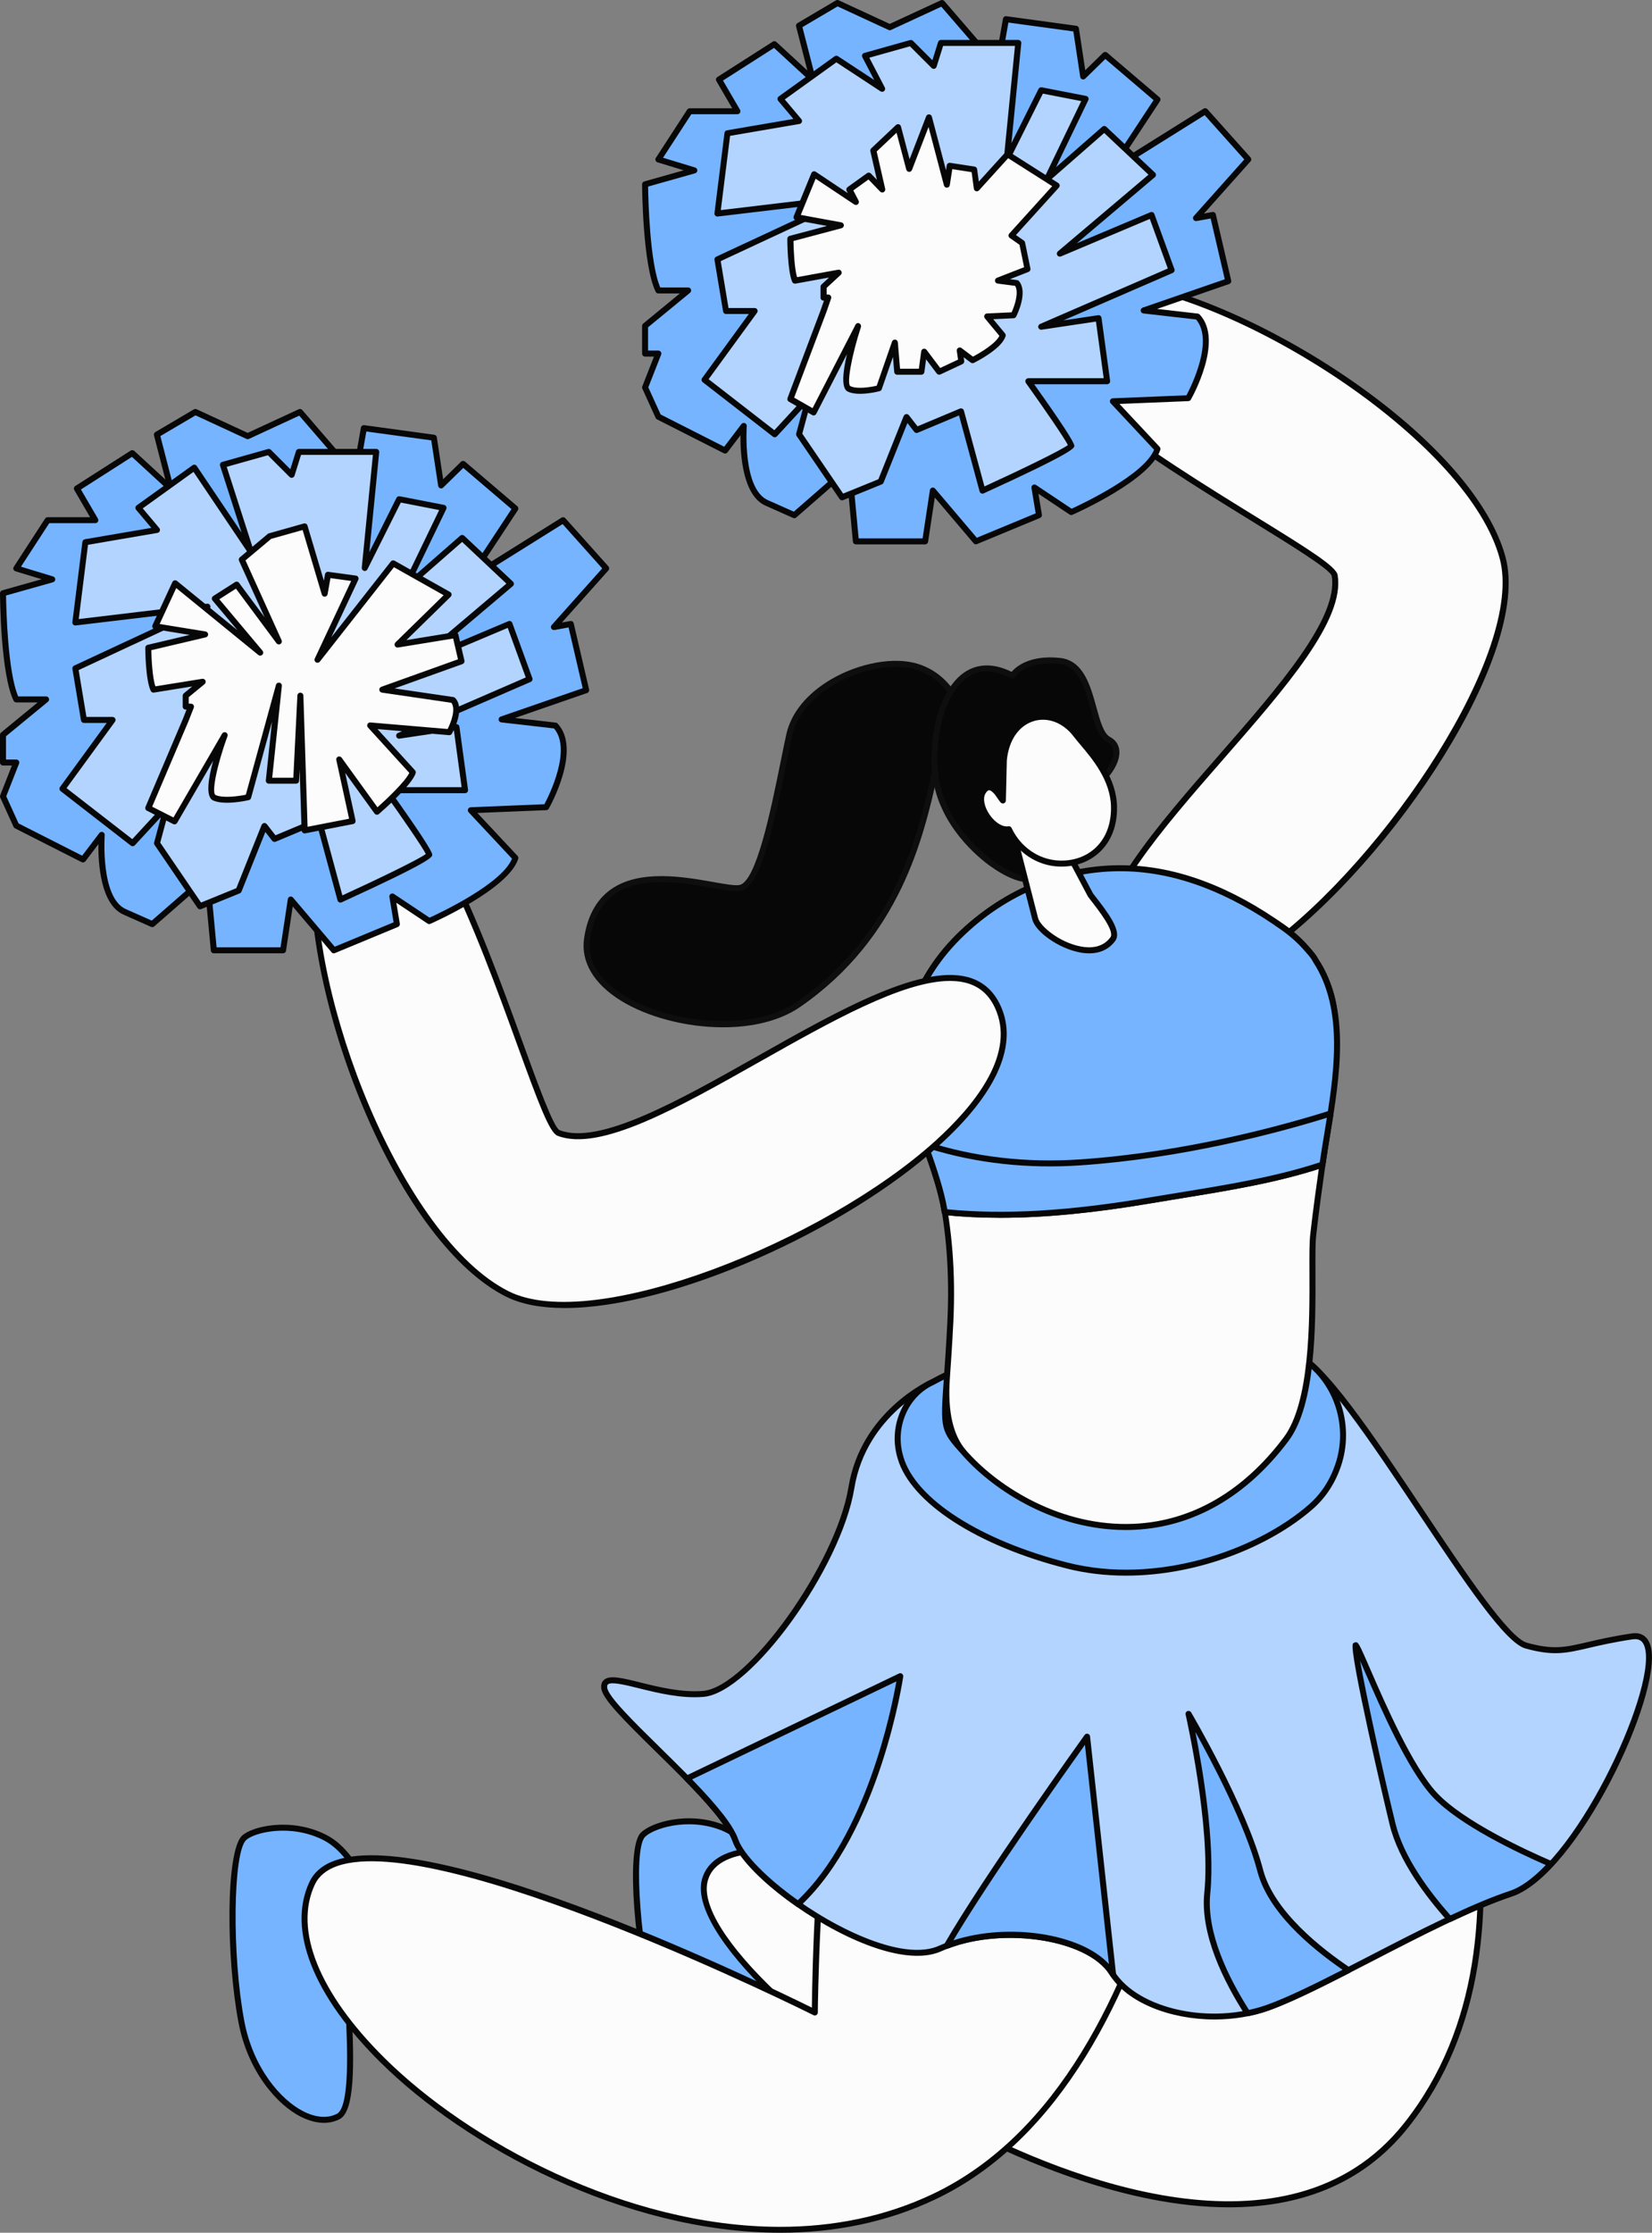 <svg xmlns="http://www.w3.org/2000/svg" width="799.38" height="1080" viewBox="0 0 799.38 1080"><rect x="0" y="0" width="799.38" height="1080" fill="#808080" stroke="none"/><g id="a"/><g id="b"><g id="c"><g id="d"><g><g><g><path d="M375.02 914.12s-8.76-23.4-25.21-30.03c-16.45-6.63-34.48-1.23-38.84 3.56-6.53 7.16-2.43 57.41 6.44 88.88 8.87 31.46 35.98 50.51 50.62 41.49 8.67-5.34.58-48.18-.75-62.24-1.33-14.06 7.74-41.66 7.74-41.66z" fill="#76b4ff"/><path d="M350.28 1019.79c-12.41-4.84-27.81-19.97-34.27-42.86-8.73-30.97-13.43-82.21-6.11-90.25 4.58-5.02 23-10.97 40.45-3.93 16.85 6.79 25.66 29.88 26.03 30.86.12.31.12.65.02.96-.09.27-8.96 27.46-7.67 41.07.26 2.75.78 6.62 1.39 11.11 3.39 25.15 5.84 48.08-1.32 52.5-2.68 1.65-5.74 2.48-9.08 2.48-2.95.0-6.12-.65-9.44-1.94zm-1.01-134.35c-16.57-6.68-33.6-.79-37.23 3.19-5.88 6.45-2.03 56.34 6.76 87.51 6.18 21.93 20.79 36.37 32.53 40.95 6.19 2.41 11.71 2.31 15.94-.3 6.16-3.79 2.13-33.62-.03-49.64-.61-4.52-1.14-8.43-1.4-11.23-1.26-13.32 6.38-37.81 7.64-41.74-1.32-3.27-9.8-22.92-24.21-28.73z" fill="#070707"/></g><g><path d="M611.74 674.07c21.83-6.34 55.06 46.44 63.65 67.49 27.04 66.26 74.89 198.27 5.11 286.4-92.96 117.4-354-69.3-339.36-118.81 15.05-50.93 237.73 50.1 237.73 50.1.0.0-97.75-177.31-53.77-211.45 25.77-20 55.87-64.78 86.65-73.73z" fill="#fcfcfc"/><path d="M466.76 1030.86c-74.01-38.4-134.55-96.61-127.01-122.13 1.55-5.22 5.17-9.17 10.78-11.74 43.35-19.82 197.65 47.01 225.01 59.17-14.3-26.61-92.71-177.41-51.34-209.51 9.08-7.05 18.68-17.18 28.83-27.9 18.73-19.77 38.1-40.21 58.3-46.08h0c23.23-6.72 56.62 46.83 65.4 68.33 19.59 47.99 79.18 194.04 4.9 287.84-22.91 28.93-54.44 38.86-86.98 38.86-49.13.0-100.54-22.67-127.89-36.86zm145.39-355.4h0c-19.45 5.65-38.54 25.8-57 45.28-10.24 10.8-19.9 21.01-29.16 28.19-42.5 32.99 53.18 207.84 54.15 209.6.3.55.22 1.23-.2 1.68-.42.46-1.1.59-1.66.33-1.81-.82-181.13-81.68-226.53-60.93-4.88 2.23-7.9 5.48-9.21 9.92-7.06 23.88 53.96 81.58 125.57 118.73 44.81 23.25 155.11 69.67 211.27-1.24 73.23-92.48 14.11-237.34-5.32-284.95-8.48-20.77-38.27-67.11-58.53-67.11-1.16.0-2.29.15-3.38.47z" fill="#070707"/></g></g><g><path d="M179.65 920.9s-6.69-24.07-22.5-32.11c-15.81-8.04-34.24-4.23-39 .16-7.12 6.57-7.42 56.98-1.33 89.1 6.09 32.12 31.44 53.45 46.81 45.74 9.1-4.57 4.78-47.95 4.68-62.07-.1-14.12 11.34-40.82 11.34-40.82z" fill="#76b4ff"/><path d="M145.8 1024.01c-11.94-5.9-25.96-22.32-30.4-45.69-5.99-31.61-6.22-83.07 1.77-90.43 4.99-4.61 23.86-8.92 40.64-.39 16.19 8.23 22.96 32.01 23.24 33.01.09.32.07.66-.06.96-.11.26-11.32 26.58-11.22 40.24.02 2.76.2 6.67.42 11.2 1.19 25.34 1.63 48.4-5.89 52.18-2.33 1.17-4.87 1.75-7.56 1.75-3.43.0-7.12-.95-10.92-2.83zm10.7-133.93c-15.92-8.09-33.41-3.71-37.37-.06-6.42 5.92-6.93 55.95-.89 87.77 4.25 22.39 17.54 38.04 28.84 43.63 5.96 2.94 11.45 3.32 15.9 1.08 6.46-3.24 5.05-33.3 4.3-49.45-.22-4.56-.4-8.5-.42-11.32-.09-13.38 9.65-37.11 11.25-40.92-1.03-3.37-7.75-23.68-21.62-30.73z" fill="#070707"/></g><g><path d="M581.56 725.16c3.87 4.17 5.94 9.64 5.76 15.33-1.41 46.28-14.46 264.36-135.06 321.92-135.14 64.5-334.17-80.94-301.25-151.41 22.47-48.11 243.26 62.45 243.26 62.45.0.0 1.45-288.43 77.49-304.19 44.36-9.19 93.16 38.01 109.8 55.91z" fill="#fcfcfc"/><path d="M184.04 997.54c-32.6-32.32-45.11-64.09-34.34-87.16 2.27-4.87 6.52-8.41 12.61-10.53 49.08-17.06 209.34 60.78 230.54 71.26.3-29.38 5.09-288.04 78.62-303.28 44.48-9.24 92.55 36.33 111.15 56.34 4.15 4.47 6.34 10.28 6.15 16.36-1.33 43.77-14.15 265.08-135.88 323.19-23.94 11.43-49.51 16.28-75.28 16.28-75.54.0-152.57-41.8-193.57-82.46zM580.5 726.15c-18.27-19.66-65.4-64.39-108.44-55.48-74.03 15.35-76.32 299.91-76.33 302.79.0.5-.26.97-.69 1.23-.42.27-.96.29-1.41.06-1.79-.9-180-89.68-230.37-72.15-5.32 1.85-9 4.89-10.93 9.02-10.23 21.89 2.08 52.46 33.76 83.87 40.59 40.25 116.78 81.65 191.43 81.65 25.37.0 50.58-4.79 74.13-16.03 120.21-57.38 132.91-277.18 134.23-320.66.16-5.31-1.74-10.39-5.37-14.29l1.06-.99-1.06.99z" fill="#070707"/></g><g><path d="M544.78 475.36c-55.55-35.67 109.1-148.49 101.05-196.97-1.96-11.81-169.81-91.65-147.25-130.31 27.68-47.43 208.06 45.26 228.53 121.81 17.22 64.39-124.85 242.39-182.34 205.47z" fill="#fcfcfc"/><path d="M544 476.58c-6.87-4.42-10.87-10.25-11.88-17.36-3.4-23.99 27.77-59.68 57.92-94.2 28.38-32.49 57.73-66.09 54.36-86.39-.55-3.04-19.76-14.88-38.35-26.34-49.78-30.68-125.01-77.05-108.72-104.94 6.6-11.31 21.78-15.71 43.87-12.74 31.18 4.19 73.91 22.8 111.53 48.58 41.01 28.1 68.63 59.57 75.79 86.34 12.35 46.2-53.89 146.55-114.25 190.62-19.72 14.39-37.16 21.69-51.52 21.69-7.02.0-13.3-1.74-18.75-5.24zm-44.16-327.77c-14.86 25.46 61.89 72.75 107.74 101.02 26.32 16.22 39 24.2 39.69 28.33 3.59 21.65-24.89 54.25-55.04 88.77-29.72 34.03-60.45 69.21-57.24 91.89.9 6.32 4.36 11.33 10.57 15.33h0c19.61 12.6 47.26-1.94 66.99-16.34 58.4-42.63 125.03-143.15 113.16-187.53-14.85-55.55-120.1-124.08-184.9-132.79-3.85-.52-8.01-.87-12.19-.87-11.58.0-23.26 2.72-28.79 12.2zm44.91 326.55h0z" fill="#070707"/></g><g><path d="M451.5 668.42s-33.46 14.2-39.5 51.19c-6.05 37-48.83 97.8-71.64 99.74-22.81 1.94-48.96-13.31-47.97-2.9.99 10.41 56.44 53.72 63.47 73.73 7.02 20.01 71.67 64.69 99.17 52.29 27.5-12.4 71.45-6.66 83.04 11.85 11.59 18.51 47.39 27.01 75.84 16.65 28.45-10.36 81.78-43.2 117.3-55.03 35.53-11.83 86.77-128.56 58.61-124.4-28.15 4.16-31.71 9.89-51.3 4.47-19.58-5.42-87.84-133.68-111.42-140.52-23.57-6.84-111.16-22.2-175.61 12.94z" fill="#b2d4ff"/><path d="M536.84 955.08c-10.94-17.47-54.21-23.48-81.22-11.3-11.79 5.32-28.57.3-40.59-4.85-26.86-11.51-55.72-34.52-60.55-48.28-3.69-10.51-21.54-28.03-37.29-43.49-15.97-15.67-25.78-25.53-26.26-30.58-.17-1.76.29-3.11 1.35-4.03 2.77-2.39 8.67-.93 17.58 1.28 8.92 2.21 20.03 4.94 30.36 4.08 21.59-1.83 64.31-61.69 70.33-98.53 5.97-36.51 38.51-51.47 40.29-52.26 63.18-34.41 148.94-21.08 176.66-13.04 12.81 3.72 37.27 40.35 60.93 75.77 20.46 30.63 41.62 62.31 50.47 64.76 12.79 3.53 18.32 2.24 29.33-.33 5.37-1.25 12.04-2.81 21.37-4.18 4.78-.73 8.07 1.65 9.25 6.64 5.54 23.24-35.44 110-67.2 120.57-19.47 6.48-43.94 19.12-67.59 31.33-18.93 9.77-36.81 19.01-49.67 23.69-8.43 3.07-17.61 4.51-26.68 4.51-21.51.0-42.34-8.11-50.89-21.75zm253.2-162.12c-9.21 1.36-15.82 2.9-21.14 4.14-11.13 2.6-17.26 4.02-30.76.29-9.89-2.73-29.45-32.02-52.11-65.94-22.28-33.36-47.54-71.17-59.33-74.59-27.41-7.96-112.19-21.16-174.52 12.83-.04.02-.08.04-.13.06-.33.14-32.79 14.3-38.64 50.09-6.31 38.62-49.94 99-72.95 100.95-10.79.91-22.17-1.89-31.3-4.15-6.57-1.63-13.36-3.3-14.99-1.89-.12.1-.47.4-.36 1.56.4 4.25 13.11 16.72 25.4 28.79 15.97 15.68 34.08 33.45 37.99 44.6 4.08 11.61 30.72 34.48 58.96 46.58 11.47 4.92 27.43 9.75 38.25 4.87 28.66-12.92 73.07-6.43 84.87 12.4 11.49 18.35 46.82 26.01 74.12 16.06 12.69-4.62 30.49-13.81 49.33-23.54 23.76-12.27 48.33-24.95 68.01-31.51 30.28-10.08 70.41-95.7 65.3-117.15-.74-3.1-2.24-4.54-4.79-4.54-.38.0-.79.03-1.22.09z" fill="#070707"/></g><g><path d="M467.07 350.76s-3.62-22.11-23.35-28.27c-19.73-6.15-56.44 8.28-61.84 33.08-5.4 24.8-12.96 71.9-23.84 73.94-10.88 2.04-67.19-21.67-73.98 24.6-5.12 34.91 70.21 53.91 102.3 31.76 77.95-53.8 58.48-146.85 80.71-135.11z" fill="#070707"/><path d="M300.29 483.94c-13.04-8.11-19.31-18.78-17.66-30.04 1.56-10.64 5.86-18.56 12.78-23.55 13.94-10.05 35.51-6.23 49.78-3.7 5.59.99 10.4 1.84 12.59 1.44 8.18-1.53 15.25-36.4 19.92-59.47.98-4.84 1.9-9.38 2.77-13.35 2.26-10.38 10.01-19.88 21.82-26.75 13.69-7.96 30.52-10.94 41.86-7.4 20.35 6.35 24.2 28.48 24.35 29.42.09.54-.14 1.09-.58 1.41-.45.32-1.04.35-1.52.1-1.68-.89-3.02-1.08-4.11-.57-3.75 1.73-5.95 11.47-8.74 23.82-6.59 29.22-17.63 78.13-66.36 111.77-9.96 6.87-23.41 9.85-37.31 9.85-18 0-36.75-5-49.58-12.97zm164.75-135.47c-1.62-5.82-6.99-19.98-21.75-24.59-10.62-3.31-26.51-.44-39.54 7.14-11.1 6.46-18.37 15.29-20.45 24.86-.86 3.96-1.78 8.49-2.76 13.31-6.87 33.91-12.87 59.99-22.23 61.74-2.69.51-7.28-.31-13.62-1.43-13.79-2.45-34.64-6.14-47.58 3.2-6.26 4.51-10.16 11.79-11.6 21.62-1.89 12.89 7.83 21.88 16.32 27.16 21.95 13.64 62.41 17.9 83.71 3.2 47.81-33 58.69-81.21 65.19-110.03 3.19-14.14 5.3-23.49 10.35-25.81.78-.36 1.62-.54 2.49-.54.48.0.97.05 1.48.16z" fill="#0e0e0e"/></g><g><path d="M435.5 704.15c-3.94-14.35 2.71-29.47 15.46-35.48.36-.17.55-.25.55-.25 64.46-35.14 152.04-19.79 175.61-12.94 1.54.45 3.27 1.41 5.16 2.83 15.14 11.33 21.37 32.01 15.33 50.15-2.47 7.41-6.62 14.55-13.31 20.4-26.79 23.43-75.76 39.16-118.08 28.38-42.32-10.77-74.3-31.17-80.41-52.03-.1-.35-.2-.7-.3-1.06z" fill="#76b4ff"/><path d="M515.85 758.63c-43.27-11.01-75.24-31.82-81.45-53.01l-.31-1.09h0c-4.1-14.9 2.88-30.88 16.24-37.18l.47-.21c63.18-34.44 148.98-21.11 176.71-13.06 1.69.49 3.53 1.49 5.62 3.06 15.59 11.66 22.1 32.94 15.84 51.77-2.81 8.44-7.43 15.52-13.74 21.03-20.39 17.82-55.11 32.22-90.37 32.22-9.73.0-19.5-1.1-29.02-3.52zm-63.77-88.88-.51.23c-12.1 5.7-18.41 20.22-14.68 33.78h0l.29 1.04c5.93 20.23 37.09 40.26 79.38 51.03 43.05 10.96 91.33-5.83 116.77-28.07 5.91-5.17 10.25-11.81 12.89-19.76 5.88-17.65-.22-37.61-14.82-48.53-1.79-1.34-3.36-2.21-4.7-2.6-13.76-3.99-41.96-9.31-74.55-9.31s-68.98 5.23-100.09 22.19z" fill="#070707"/></g><g><path d="M436.96 507.37c7.56-68.64 91.86-103.43 141.64-79.17 21.71 10.58 55.83 17.34 65.6 53.42 6.52 24.06-3.72 70.67-8.76 115.75-1.74 15.51 4.06 75.84-13.05 98.69-50.51 67.44-123.22 42.82-154.96 7.6-13.95-15.48-10.28-10.42-7.59-63.72 3.99-79.04-25.3-110.64-22.88-132.56z" fill="#fcfcfc"/><path d="M466.35 704.62l-.71-.78c-10.71-11.87-10.67-12.35-8.91-37.28.48-6.88 1.09-15.44 1.66-26.7 2.53-50.25-8.23-80.59-16.09-102.74-4.47-12.58-7.69-21.67-6.78-29.91h0c3.35-30.38 22.27-57.18 51.92-73.52 30.13-16.62 66.16-19.28 91.79-6.79 3.97 1.94 8.36 3.74 13 5.65 20.15 8.29 45.22 18.6 53.37 48.7 4.85 17.89.57 48.14-3.96 80.16-1.67 11.82-3.4 24.04-4.75 36.12-.42 3.7-.39 10.02-.36 18.01.1 25.38.25 63.72-12.97 81.39-20.11 26.86-45.92 41.74-74.62 43.05-1.41.06-2.81.1-4.21.1-34.17.0-63.37-18.8-78.37-35.44zm22.49-268.4c-28.81 15.89-47.2 41.88-50.44 71.31h0c-.84 7.58 2.3 16.41 6.63 28.63 7.49 21.12 18.82 53.03 16.25 103.86-.57 11.28-1.17 19.86-1.66 26.76q-1.71 24.18 8.17 35.13l.7.78c15.19 16.86 45.28 35.97 80.3 34.39 27.81-1.26 52.86-15.74 72.43-41.89 12.65-16.89 12.49-56.17 12.4-79.64-.03-8.09-.06-14.48.38-18.35 1.36-12.12 3.09-24.36 4.76-36.2 4.49-31.72 8.73-61.69 4.04-79-7.78-28.72-31.1-38.31-51.67-46.78-4.69-1.92-9.11-3.75-13.17-5.72-10.36-5.05-22.48-7.52-35.24-7.52-17.79.0-36.8 4.83-53.89 14.25z" fill="#070707"/></g><g><path d="M621.18 448.85c4.14 2.96 8 6.38 11.31 10.25h0c1.46 1.72 3.27 3.55 4.2 5.6 18.24 27.82 7.52 68.21 3.22 98.61-26.02 8.75-56.29 12.71-83.29 17.3-32.3 5.49-66.74 9.01-99.47 5.66-4.67-28.93-25.42-60.06-18.27-89.68 3.78-15.64 11.83-29.83 22.92-41.45 22.66-23.76 53.12-35.79 82.68-35.15 27.16.58 53.33 12.14 76.71 28.86z" fill="#76b4ff"/><path d="M457 587.72c-.65-.06-1.18-.56-1.28-1.21-1.66-10.25-5.29-20.6-9.14-31.55-6.78-19.31-13.8-39.29-9.11-58.7 3.74-15.51 11.79-30.07 23.27-42.11 22.22-23.29 52.7-36.33 83.76-35.6 25.16.54 51.24 10.34 77.52 29.13h0c4.43 3.17 8.32 6.7 11.48 10.4.04.04.07.08.11.12l.78.89c1.29 1.47 2.76 3.14 3.5 4.82 15.8 24.1 10.43 56.62 5.7 85.3-.82 4.94-1.61 9.74-2.25 14.31-.08.54-.45 1-.97 1.17-21.59 7.26-45.76 11.19-69.13 14.99-4.86.79-9.67 1.57-14.37 2.37-27.67 4.7-51.43 7-72.84 7-9.42.0-18.38-.45-27.02-1.33zm183.74-38.98c4.65-28.16 9.92-60.09-5.37-83.44-.67-1.48-1.93-2.91-3.14-4.29l-.83-.95-.04-.05c-3.08-3.6-6.79-6.95-11.02-9.97-25.79-18.44-51.33-28.06-75.9-28.59-30.29-.72-59.94 11.99-81.6 34.7-11.13 11.67-18.93 25.78-22.55 40.79-4.49 18.58 2.38 38.14 9.03 57.06 3.59 10.23 7.3 20.79 9.08 30.95 27.76 2.71 58.94.87 97.99-5.76 4.71-.8 9.52-1.58 14.39-2.37 22.95-3.73 46.68-7.59 67.83-14.59.63-4.32 1.37-8.84 2.14-13.48zm-8.28-89.63h0z" fill="#070707"/></g><g><path d="M522.92 562.23c51.93-3.57 99.76-16.98 120.92-23.64-1.34 8.64-2.84 17-3.94 24.72-26.02 8.75-56.29 12.71-83.29 17.3-32.3 5.49-66.74 9.01-99.47 5.66-1.73-10.7-5.66-21.7-9.56-32.82 18.61 6.04 44.04 10.93 75.34 8.78z" fill="#76b4ff"/><path d="M457 587.72c-.65-.06-1.18-.56-1.28-1.21-1.65-10.24-5.28-20.58-9.13-31.52l-.37-1.05c-.18-.52-.05-1.1.33-1.49.38-.39.96-.54 1.48-.36 23.37 7.58 48.53 10.51 74.79 8.71 50.83-3.49 97.37-16.27 120.58-23.57.49-.15 1-.04 1.38.28.38.33.56.83.49 1.32-.54 3.5-1.11 6.95-1.67 10.34-.82 4.96-1.61 9.78-2.26 14.37-.08.54-.45 1-.97 1.17-21.59 7.26-45.76 11.19-69.13 14.99-4.86.79-9.67 1.57-14.37 2.37-27.67 4.7-51.43 7-72.84 7-9.42.0-18.38-.45-27.02-1.33zm183.75-39.04c.43-2.63.87-5.3 1.3-8.01-24 7.43-69.47 19.6-119.03 23.01-25.6 1.75-50.18-.92-73.11-7.96 3.4 9.69 6.8 19.64 8.48 29.23 27.76 2.71 58.94.87 97.99-5.76 4.71-.8 9.52-1.58 14.39-2.37 22.95-3.73 46.68-7.59 67.83-14.59.63-4.34 1.38-8.87 2.15-13.54z" fill="#070707"/></g><g><path d="M489.9 326.82s5.49-8.98 22.87-7.13c17.38 1.86 14.61 33.26 23.7 38.06 9.09 4.8-.06 19.26-9.04 23.11-8.98 3.85-20.47 42.4-29.55 44.25-9.07 1.85-41.3-19.29-45.2-49.84-3.23-25.34 8.47-63.8 37.21-48.45z" fill="#070707"/><path d="M479.29 419.04c-5.8-4.15-24.98-19.57-28.04-43.59-2.28-17.9 2.8-41.54 15.27-50.14 6.48-4.46 14.4-4.58 22.97-.34 2.16-2.5 8.85-8.29 23.44-6.72 11.34 1.21 14.67 13.3 17.62 23.96 1.79 6.48 3.48 12.61 6.6 14.26 3.05 1.61 4.66 4.41 4.52 7.89-.26 6.49-6.65 14.82-13.66 17.83-3.84 1.64-8.95 11.97-13.47 21.08-5.64 11.39-10.97 22.15-16.36 23.25-.46.09-.96.14-1.5.14-4.19.0-10.65-2.8-17.39-7.63zm11.84-91.46c-.4.65-1.25.88-1.91.52-8.09-4.32-15.17-4.45-21.06-.4-11.56 7.97-16.21 30.35-14.04 47.38 2.92 22.85 21.29 37.61 26.85 41.6 7.77 5.56 14.06 7.53 16.62 7 4-.82 9.5-11.91 14.34-21.7 5.19-10.49 10.1-20.39 14.92-22.46 5.91-2.53 11.69-9.96 11.91-15.29.1-2.39-.88-4.1-2.98-5.2-4.23-2.23-5.99-8.64-8.04-16.05-2.7-9.77-5.76-20.85-15.13-21.85-1.6-.17-3.08-.25-4.47-.25-12.61.0-16.81 6.37-17.02 6.69z" fill="#0e0e0e"/></g><g><g><path d="M488.3 395.19l12.61 49.22c2.11 8.09 27.59 23.49 37.58 9.83 2.92-4-4.97-13.78-10.74-21.21l-20.96-39.55-18.48 1.71z" fill="#fcfcfc"/><path d="M522.4 460.67c-9.96-1.9-21.3-9.77-22.89-15.9l-12.61-49.22c-.1-.41-.03-.85.22-1.19.25-.35.63-.57 1.05-.61l18.48-1.71c.58-.02 1.14.25 1.41.76l20.83 39.34.77.99c6.3 8.09 13.44 17.26 10 21.97-2.92 3.99-7.22 6.04-12.59 6.04-1.47.0-3.03-.15-4.66-.46zm-32.28-64.2 12.19 47.57c1.06 4.08 10.4 11.83 20.63 13.78 4.45.85 10.56.77 14.37-4.44 2.15-2.94-5.42-12.67-9.95-18.48l-.91-1.2-20.52-38.7-15.82 1.47z" fill="#070707"/></g><g><path d="M475.64 383.03c2.79-4.69 6.1-.99 7.9 1.77.54.83 1.13 1.63 1.74 2.4l.45-19.47c2.19-22.65 23.55-27.4 35-12.3 5.02 6.62 18.08 18.8 18.32 34.88.28 18.09-12.26 28.02-26.7 27.39-10.81-.48-19.79-7.27-24.18-16.59-7.38 1.28-16.36-11.68-12.54-18.09z" fill="#fcfcfc"/><path d="M512.3 419.16c-10.52-.46-20-6.76-24.98-16.5-3.68.18-7.83-2.54-10.84-6.93-2.61-3.8-4.53-9.33-2.08-13.44h0c1.15-1.92 2.55-2.92 4.17-2.95.03.0.05.0.08.0 1.76.0 3.54 1.18 5.29 3.5l.36-15.24c1.08-11.13 6.82-19.23 15.36-21.65 7.99-2.26 16.49 1.04 22.23 8.61.85 1.12 1.94 2.41 3.15 3.84 6.08 7.19 15.25 18.06 15.47 31.89.14 8.86-2.66 16.33-8.09 21.61-4.86 4.72-11.47 7.28-18.74 7.28-.46.0-.92.0-1.38-.03zm-11.85-70.42c-7.35 2.08-12.31 9.23-13.26 19.03l-.46 19.47c-.01.61-.41 1.14-.98 1.34-.58.19-1.21.0-1.6-.47-.65-.81-1.26-1.64-1.83-2.52-1.62-2.49-3.01-3.33-3.7-3.35-.69.01-1.32.84-1.74 1.53h0c-1.42 2.38-.63 6.53 1.98 10.31 2.64 3.84 6.31 6.09 9.07 5.61.66-.13 1.28.22 1.56.81 4.38 9.29 13.17 15.33 22.93 15.76 7.01.3 13.38-1.98 17.97-6.44 4.84-4.71 7.34-11.44 7.21-19.48-.2-12.8-8.97-23.19-14.78-30.07-1.25-1.48-2.37-2.81-3.25-3.97-3.98-5.25-9.43-8.16-14.92-8.16-1.41.0-2.82.19-4.21.59z" fill="#070707"/></g></g><g><path d="M483.63 488.95c-23.68-61.62-167.51 76.78-213.35 59.08-11.17-4.31-55.37-184.85-97.8-170.58-52.05 17.51 2.19 212.91 73.01 248.46 59.57 29.9 262.65-73.19 238.13-136.96z" fill="#fcfcfc"/><path d="M244.84 627.2c-24.76-12.43-49.98-45.85-69.2-91.7-17.63-42.05-27.2-87.67-24.99-119.05 1.57-22.24 8.95-36.21 21.36-40.38 30.62-10.3 60.79 72.76 80.76 127.72 7.45 20.52 15.16 41.73 18.02 42.88 19.18 7.43 58.04-14.52 95.61-35.74 39.91-22.54 81.17-45.85 103.98-37.65 6.76 2.43 11.67 7.52 14.6 15.14h0c7.08 18.43-3.4 41.08-30.33 65.48-45.59 41.32-129.33 78.81-181.36 78.81-11.17.0-20.89-1.73-28.44-5.52zm122.99-113.74c-39.91 22.54-77.62 43.83-98.07 35.92-3.9-1.51-9.15-15.54-19.71-44.6-18.39-50.62-49.16-135.34-77.11-125.96-14.16 4.76-18.36 23.21-19.4 37.84-4.6 65.22 41.21 182.16 92.6 207.95 41.04 20.62 152.98-24.29 206.56-72.84 18.11-16.41 37.94-40.54 29.57-62.29h0c-2.65-6.9-6.86-11.3-12.87-13.46-2.92-1.05-6.19-1.53-9.76-1.53-22.79.0-57.8 19.77-91.81 38.98zm115.77-24.51h0z" fill="#070707"/></g><g><g><path d="M731.22 915.93c-8.99 2.99-19.12 7.34-29.7 12.32-10.32-11.52-23.46-28.76-27.64-45.78-7.2-29.36-19.56-86.28-17.95-86.61 1.61-.33 21.29 54.23 38.47 72.45 13.12 13.91 42.75 27.62 56.05 33.33-6.55 7.09-13.12 12.27-19.23 14.3z" fill="#76b4ff"/><path d="M700.44 929.22c-10.42-11.62-23.72-29.11-27.97-46.41-2.09-8.51-19.9-84.4-17.83-87.68.21-.33.61-.61.99-.69 1.61-.34 1.75-.07 7.49 13.13 7.17 16.51 20.53 47.23 32.33 59.74 13.04 13.83 43.2 27.68 55.57 32.99.43.18.75.57.85 1.03.1.46-.03.94-.35 1.28-7.17 7.75-13.84 12.7-19.83 14.69-8.08 2.69-17.74 6.7-29.54 12.25-.2.09-.41.14-.62.14-.4.0-.8-.17-1.08-.48zm-7.1-59.93c-12.15-12.88-25.12-42.74-32.88-60.58-.8-1.85-1.59-3.67-2.32-5.3 2.76 15.85 11.06 53.95 17.13 78.71 4.01 16.33 16.52 32.99 26.6 44.36 11.46-5.37 20.92-9.27 28.88-11.92h0c5.14-1.71 10.93-5.88 17.22-12.42-13.49-5.9-41.85-19.29-54.63-32.85z" fill="#070707"/></g><g><path d="M584.18 915.72c3.34-32.53-9.07-86.7-9.07-86.7.0.0 26.66 45.08 34.7 75.81 5.32 20.31 27.93 38.27 42.68 48.15-14.76 7.56-28.3 14.25-38.58 18-3.33 1.21-6.76 2.14-10.24 2.85-9.49-14.75-21.56-37.96-19.5-58.1z" fill="#76b4ff"/><path d="M602.46 974.6c-10.14-15.76-21.8-38.79-19.72-59.03h0c3.27-31.91-8.92-85.69-9.04-86.23-.16-.7.21-1.4.87-1.67.66-.26 1.42.0 1.79.61.27.45 26.85 45.61 34.85 76.18 5.29 20.19 28.64 38.31 42.08 47.32.43.29.67.78.64 1.29-.03.51-.33.97-.79 1.21-16.05 8.22-28.78 14.44-38.74 18.07-3.24 1.18-6.75 2.16-10.44 2.91-.1.02-.19.03-.29.03-.49.0-.95-.25-1.22-.67zm5.96-69.41c-5.89-22.48-22.03-53.08-29.99-67.41 3.35 16.91 9.7 53.7 7.2 78.09h0c-1.96 19.05 8.97 40.99 18.74 56.33 3.2-.69 6.24-1.56 9.06-2.59 9.37-3.41 21.3-9.19 36.23-16.81-16.47-11.31-36.2-28.35-41.24-47.61z" fill="#070707"/></g><g><path d="M526.02 840.05l12.57 114.97c-.16-.24-.36-.46-.51-.7-11.18-17.85-52.4-23.77-79.99-13.06 18.8-32.74 67.93-101.2 67.93-101.2z" fill="#76b4ff"/><path d="M537.38 955.82l-.18-.24c-.12-.16-.25-.32-.36-.5-10.49-16.75-50.71-23.17-78.23-12.48-.57.23-1.22.06-1.62-.4-.4-.47-.46-1.14-.16-1.67 18.62-32.43 67.52-100.64 68.01-101.33.35-.49.97-.72 1.55-.55.58.15 1.01.65 1.07 1.24l12.57 114.97c.07.67-.32 1.29-.95 1.52-.16.06-.33.09-.5.09-.47.0-.93-.23-1.2-.64zm-76.05-17.26c26.79-8.71 61.72-3.24 75.24 11.45l-11.59-106.03c-9.4 13.19-46.35 65.37-63.65 94.58z" fill="#070707"/></g><g><path d="M435.63 810.8s-10.69 74.24-49.44 110.21c-15.33-10.72-27.5-22.78-30.33-30.83-2.67-7.62-12.37-18.62-23.41-29.89l103.18-49.49z" fill="#76b4ff"/><path d="M385.36 922.2c-16.19-11.32-28.02-23.41-30.87-31.54-2.84-8.08-14.53-20.62-23.08-29.36-.33-.33-.47-.8-.39-1.26.08-.46.38-.85.8-1.06l103.18-49.49c.48-.23 1.06-.18 1.48.14.43.32.65.85.58 1.38-.11.75-11.21 75.16-49.89 111.07-.27.26-.63.39-.99.39-.29.0-.58-.08-.83-.26zm-50.47-61.48c13.16 13.57 20.07 22.55 22.33 28.98 2.57 7.32 13.84 18.81 28.83 29.45 33.12-31.58 45.32-92.3 47.69-105.84l-98.85 47.41z" fill="#070707"/></g></g></g><g><g><path d="M537.61 82.3l22.49-34.13-25.31-21.59-10.65 10.42-3.5-23.08-33.87-4.63-4.1 23.24L455.85 1.45l-25.32 11.71-25.32-11.71-18.62 10.97 6.7 26.06-18.62-17.13-26.81 17.13 8.94 15.32h-23.08l-15.16 23.32 17.4 5.3-23.83 6.73s.21 38.7 6.43 51.36h14.42l-20.85 17.13v13.4h6.43l-6.43 16.38 6.43 14.15 32.29 16.38 9.04-11.91s-2.34 31.27 11.07 37.23l13.4 5.96 26.43-23.08 3.35 35.74h33.51l3.72-24.57 20.85 24.57 30.53-12.66-2.23-13.4 17.87 11.91s37.23-16.38 41.7-30.53l-21.59-23.08 36.49-1.49s15.64-27.55 4.47-39.47l-26.06-2.98 40.95-14.15-7.45-32.02-8.19 1.49 25.32-28.38-20.85-23.32-45.57 28.5z" fill="#76b4ff"/><path d="M471.13 262.8l-18.79-22.14-3.25 21.43c-.11.71-.72 1.23-1.43 1.23h-33.51c-.75.0-1.37-.57-1.44-1.31l-3.09-32.92-24.3 21.22c-.42.37-1.02.46-1.54.23l-13.4-5.96c-11.04-4.91-12.17-24.85-12.09-34.03l-6.27 8.27c-.42.56-1.19.73-1.81.42l-32.29-16.38c-.29-.15-.53-.39-.66-.69l-6.43-14.15c-.16-.36-.17-.76-.03-1.13l5.65-14.4h-4.3c-.8.0-1.45-.65-1.45-1.45v-13.4c0-.43.2-.84.53-1.12l17.72-14.56h-10.37c-.55.0-1.06-.31-1.3-.81-6.3-12.81-6.57-50.39-6.58-51.99.0-.65.43-1.23 1.06-1.4l19.07-5.38-12.67-3.86c-.44-.13-.78-.46-.94-.89-.16-.43-.1-.9.15-1.28l15.16-23.32c.27-.41.72-.66 1.21-.66h20.56l-7.66-13.14c-.39-.67-.18-1.53.47-1.95l26.81-17.13c.56-.36 1.28-.29 1.76.15l15.01 13.81-5.48-21.32c-.16-.63.11-1.28.67-1.61L404.48.2c.41-.24.92-.27 1.34-.07l24.71 11.43L455.24.13c.59-.27 1.28-.12 1.71.37l24.81 28.76 3.57-20.24c.13-.76.88-1.28 1.62-1.18l33.88 4.63c.64.08 1.14.58 1.24 1.22l3.07 20.28 8.63-8.45c.54-.52 1.38-.55 1.95-.07l25.32 21.59c.56.48.67 1.29.27 1.9l-18.84 28.59 39.94-24.98c.59-.37 1.38-.26 1.85.26l20.85 23.32c.49.55.49 1.38.0 1.93l-22.51 25.23 4.04-.74c.78-.12 1.5.35 1.67 1.1l7.45 32.02c.17.72-.24 1.45-.94 1.7l-34.92 12.06 19.72 2.25c.34.04.66.2.89.45 11.77 12.55-3.61 40.01-4.27 41.17-.25.44-.7.71-1.2.73l-33.33 1.36 19.43 20.77c.36.38.48.93.32 1.43-4.62 14.6-40.95 30.74-42.5 31.42-.45.2-.98.15-1.39-.12l-15.09-10.06 1.68 10.11c.11.67-.25 1.32-.87 1.58l-30.53 12.66c-.18.07-.37.11-.55.11-.42.0-.82-.18-1.1-.51zm-21.18-25.73c.08-.56.49-1.02 1.04-1.18.54-.16 1.13.02 1.5.46l20.17 23.77 28.49-11.81-2.04-12.27c-.1-.57.16-1.14.64-1.45s1.11-.31 1.59.01l17.2 11.47c5.05-2.3 34.99-16.39 39.9-28.53l-20.99-22.44c-.39-.41-.5-1.02-.28-1.54.21-.52.72-.87 1.28-.9l35.66-1.45c2.24-4.23 13.37-26.49 4.64-36.67l-25.51-2.92c-.67-.08-1.2-.61-1.28-1.28-.07-.67.33-1.31.97-1.53l39.72-13.72-6.84-29.4-6.83 1.24c-.62.1-1.22-.18-1.53-.72-.3-.54-.23-1.21.18-1.67l24.46-27.41-19.17-21.44-44.54 27.85c-.57.35-1.32.27-1.8-.22-.48-.49-.55-1.24-.18-1.81l21.79-33.07-23.34-19.91-9.71 9.5c-.39.38-.96.51-1.47.34-.52-.17-.89-.62-.97-1.16l-3.33-22.01-31.42-4.29-3.86 21.87c-.1.55-.5 1-1.04 1.15-.54.14-1.11-.03-1.48-.45l-26.09-30.24-24.33 11.25c-.38.18-.83.18-1.22.0l-24.63-11.39-17.02 10.03 6.43 25c.16.62-.11 1.28-.66 1.6-.55.33-1.25.26-1.73-.18l-17.79-16.37-24.69 15.78 8.23 14.11c.26.45.26 1 0 1.45-.26.45-.74.73-1.26.73h-22.29l-13.69 21.05 15.56 4.74c.62.19 1.03.76 1.03 1.4s-.44 1.21-1.06 1.38l-22.76 6.42c.09 6.22.8 37.09 5.89 48.81h13.49c.61.0 1.16.38 1.36.96.21.58.03 1.22-.44 1.61l-20.32 16.69v11.27h4.98c.48.0.93.24 1.2.63.27.39.33.9.15 1.34l-6.21 15.81 5.97 13.13 30.76 15.6 8.31-10.95c.39-.51 1.07-.7 1.67-.48.6.23.98.82.93 1.46-.02.3-2.11 30.33 10.21 35.8l12.56 5.58 25.74-22.47c.41-.36.98-.45 1.49-.25.5.2.85.67.91 1.21l3.23 34.43h30.94l3.54-23.34z" fill="#070707"/></g><g><path d="M487.2 76.95l5.55-56.16h-37.44l-3.47 11.09-11.09-11.09-22.19 6.24 8.32 15.95-22.19-14.56-27.04 19.43 9.01 10.69-34.67 5.93-4.85 38.83 63.96-7.63-63.96 29.81 4.16 24.96h13.87l-24.27 33.28 33.97 26.35 16.64-18.03-4.85 18.03 20.8 30.51 18.72-7.63 12.48-31.2 4.85 6.24 21.49-9.01 10.4 38.36s42.99-19.64 42.99-21.72-20.8-31.2-20.8-31.2h38.13l-4.16-30.51-27.73 4.16 63.09-27.39-9.71-26.69-44.37 18.72 45.07-38.13-23.57-22.19-27.73 24.27 18.72-38.81-21.49-4.18-16.64 33.28z" fill="#b2d4ff"/><path d="M406.27 241.39l-20.8-30.51c-.24-.35-.31-.78-.2-1.19l3.32-12.34-12.64 13.7c-.51.56-1.36.62-1.95.16l-33.97-26.35c-.62-.48-.74-1.37-.28-2l22.59-30.97h-11.02c-.71.0-1.31-.51-1.43-1.21l-4.16-24.96c-.11-.64.23-1.28.82-1.55l55.75-25.99-54.97 6.55c-.45.06-.89-.1-1.2-.42-.31-.32-.47-.76-.41-1.2l4.85-38.83c.08-.63.56-1.14 1.19-1.25l32.17-5.5-7.38-8.76c-.26-.31-.38-.71-.33-1.11.05-.4.26-.76.59-1l27.04-19.44c.48-.35 1.14-.36 1.64-.03l17.53 11.51-5.75-11.01c-.2-.39-.22-.85-.05-1.25.17-.4.52-.7.94-.82l22.19-6.24c.51-.14 1.05.0 1.42.37l9.4 9.4 2.75-8.81c.19-.6.75-1.02 1.38-1.02h37.44c.41.0.8.17 1.07.48s.41.71.37 1.12l-4.78 48.35 13.13-26.26c.29-.58.92-.89 1.57-.78l21.49 4.18c.44.09.82.37 1.02.78.2.4.2.87.0 1.28l-15.63 32.41 22.39-19.59c.56-.49 1.4-.47 1.95.03l23.57 22.19c.3.28.47.68.46 1.1-.01.41-.2.8-.51 1.07l-37.82 32 35.63-15.03c.37-.16.78-.15 1.14.0.36.16.65.46.78.83l9.71 26.69c.26.72-.08 1.52-.78 1.83l-52.95 22.98 16.8-2.52c.38-.06.78.04 1.08.27.31.23.51.58.57.97l4.16 30.5c.06.41-.07.83-.34 1.15-.28.31-.67.5-1.09.5h-35.32c12.9 18.12 19.44 28.13 19.44 29.75.0 1.13.0 3.01-43.83 23.04-.39.18-.83.18-1.22.0-.39-.18-.67-.52-.78-.93l-9.97-36.76-19.97 8.37c-.59.25-1.3.07-1.7-.45l-3.3-4.25-11.54 28.85c-.14.36-.43.66-.8.8l-18.72 7.63c-.18.07-.36.11-.55.11-.47.0-.92-.23-1.2-.63zm31.05-40.18c.19-.48.63-.82 1.14-.9.51-.07 1.03.14 1.35.55l4.17 5.36 20.47-8.58c.38-.16.82-.15 1.2.03.37.18.65.52.76.92l9.95 36.71c17.87-8.19 37.03-17.49 40.38-20.02-1.66-3.35-11.39-17.51-20.33-30.03-.31-.44-.36-1.02-.11-1.51.25-.48.74-.79 1.29-.79h36.47l-3.74-27.41-26.28 3.94c-.74.12-1.41-.33-1.61-1.03-.2-.7.15-1.44.82-1.73l61.84-26.84-8.72-23.98-42.97 18.13c-.66.27-1.43.04-1.8-.58-.38-.61-.25-1.4.3-1.87l43.83-37.08-21.43-20.17-26.74 23.4c-.52.46-1.28.48-1.83.06-.55-.42-.73-1.16-.43-1.78l17.9-37.11-18.57-3.61-16.15 32.29c-.31.63-1.02.94-1.7.74-.67-.2-1.11-.84-1.04-1.53l5.39-54.57h-34.78l-3.15 10.08c-.15.48-.55.85-1.04.97-.48.12-1.01-.02-1.37-.38l-10.49-10.49-19.65 5.52 7.49 14.37c.31.59.18 1.3-.31 1.75-.49.44-1.21.5-1.77.14l-21.35-14.02-24.96 17.94 8 9.5c.34.4.43.94.25 1.43-.18.49-.61.84-1.12.93l-33.6 5.75-4.49 35.92 62.12-7.41c.73-.1 1.37.36 1.57 1.04.2.68-.14 1.41-.78 1.71l-62.96 29.35 3.78 22.66h12.64c.55.0 1.04.31 1.29.79.25.49.2 1.07-.12 1.51l-23.44 32.14 31.81 24.67 15.74-17.05c.45-.49 1.19-.61 1.76-.29.59.32.87 1 .7 1.64l-4.68 17.38 19.76 28.99 17.06-6.95 12.25-30.63z" fill="#070707"/></g><g><path d="M487.56 74.67l-14.92 16.46-1.22-9.1-11.85-1.82-1.44 9.17-8.6-32.58-9.64 24.95-5.34-20.2-11.99 11.31 4.3 18.87-6.51-6.75-9.38 6.75 3.13 6.04-20.16-13.44-8.53 20.8 21.4 3.92-24.4 6.48s.07 15.26 2.25 20.25l21.11-3.83-7.29 6.75v5.29h2.25l-2.25 6.46-16.07 42.6 11.29 6.46 21.48-41.71s-9.09 27.92-4.41 30.27c4.69 2.35 14.53-.26 14.53-.26l7.68-22.09 1.17 14.09h11.72l1.3-9.69 7.29 9.69 10.68-4.99-.78-5.28 6.25 4.7s13.02-6.46 14.59-12.04l-7.55-9.1 12.76-.59s5.47-10.86 1.56-15.56l-9.12-1.17 14.33-5.58-2.6-12.63-5.17-3.6 21.91-24.18-23.79-15.11z" fill="#fcfcfc"/><path d="M393 200.75l-11.29-6.46c-.62-.35-.89-1.1-.64-1.77l16.05-42.56 1.58-4.53h-.21c-.8.0-1.45-.65-1.45-1.45v-5.29c0-.4.17-.79.46-1.06l3.65-3.38-16.23 2.94c-.65.1-1.32-.23-1.59-.85-2.27-5.21-2.37-20.19-2.37-20.82.0-.66.44-1.24 1.08-1.41l18.15-4.82-15.04-2.76c-.43-.08-.8-.35-1.01-.73-.21-.38-.23-.84-.07-1.25l8.53-20.8c.17-.4.5-.71.92-.84.42-.13.87-.06 1.23.18l15.49 10.33-.55-1.06c-.33-.64-.14-1.42.44-1.84l9.38-6.75c.59-.42 1.39-.35 1.89.17l2.9 3.01-3.15-13.8c-.12-.5.05-1.02.42-1.38l11.99-11.31c.37-.35.9-.49 1.39-.34.49.14.87.53 1 1.02l4.19 15.88 8.02-20.78c.23-.58.79-.97 1.43-.92.63.03 1.16.47 1.32 1.08l6.83 25.9.37-2.33c.12-.79.85-1.32 1.65-1.21l11.85 1.82c.63.1 1.13.6 1.21 1.24l.81 6.01 12.82-14.15c.48-.52 1.26-.63 1.85-.25l23.79 15.1c.36.23.6.61.66 1.03.06.42-.07.85-.36 1.17l-20.8 22.96 3.82 2.66c.3.21.51.53.59.9l2.6 12.63c.14.69-.23 1.38-.89 1.64l-9.03 3.52 3.48.45c.36.05.7.23.93.51 4.38 5.28-.78 15.94-1.38 17.14-.23.47-.7.77-1.23.8l-9.86.46 5.69 6.86c.3.36.41.86.28 1.32-1.69 6.03-13.95 12.26-15.34 12.95-.49.24-1.07.19-1.52-.14l-3.43-2.58.26 1.79c.1.63-.24 1.25-.82 1.53l-10.68 4.99c-.62.28-1.36.1-1.77-.44l-5.17-6.87-.83 6.19c-.1.72-.71 1.26-1.43 1.26h-11.72c-.75.0-1.38-.58-1.44-1.33l-.61-7.28-5.43 15.63c-.16.46-.53.8-1 .93-.42.11-10.43 2.72-15.55.15-3.18-1.6-2.19-9.84-.29-18.03l-14.85 28.84c-.18.35-.5.61-.88.73-.13.04-.27.06-.41.06-.25.0-.5-.07-.72-.19zm22.76-44.31c.7.29 1.05 1.07.82 1.79-4.5 13.81-6.95 27.41-5.13 28.53 3.16 1.58 9.71.53 12.77-.18l7.42-21.35c.23-.65.88-1.06 1.55-.96.68.08 1.21.64 1.26 1.32l1.06 12.76h9.12l1.13-8.43c.08-.58.5-1.06 1.07-1.21.56-.16 1.17.06 1.53.53l6.59 8.75 8.64-4.04-.62-4.22c-.09-.58.19-1.16.69-1.46.51-.3 1.14-.27 1.61.09l5.52 4.15c3.67-1.92 11.05-6.38 12.79-10.06l-7.02-8.46c-.35-.42-.43-1.01-.21-1.51.22-.5.71-.84 1.26-.86l11.9-.55c1.42-3.12 3.65-9.61 1.69-12.8l-8.49-1.1c-.66-.08-1.17-.61-1.25-1.26-.08-.66.29-1.28.91-1.53l13.18-5.13-2.24-10.86-4.69-3.27c-.34-.24-.56-.61-.61-1.02-.05-.41.09-.83.37-1.14l20.75-22.91-21.3-13.53-14.1 15.55c-.38.42-.97.57-1.5.41-.54-.17-.93-.63-1-1.19l-1.08-8.03-9.35-1.44-1.21 7.74c-.11.68-.67 1.19-1.36 1.22-.65.05-1.3-.41-1.47-1.08l-7.45-28.26-8.02 20.77c-.23.58-.85.99-1.43.92-.63-.03-1.16-.47-1.32-1.08l-4.71-17.84-9.62 9.07 4.12 18.06c.14.63-.15 1.29-.72 1.6-.57.31-1.28.2-1.73-.27l-5.64-5.85-7.34 5.29 2.55 4.93c.3.59.17 1.3-.32 1.74-.49.44-1.22.5-1.77.13l-18.69-12.46-7.18 17.51 19.65 3.6c.67.12 1.16.69 1.19 1.37.03.68-.42 1.28-1.08 1.46l-23.31 6.19c.08 4.42.48 13.28 1.73 17.49l19.91-3.61c.63-.11 1.27.2 1.55.78.29.58.16 1.27-.31 1.71l-6.83 6.32v3.2h.8c.47.0.91.23 1.18.61.27.38.34.87.19 1.32l-2.26 6.5-15.63 41.44 8.91 5.09 20.79-40.37c.25-.5.76-.79 1.29-.79.19.0.38.04.56.11z" fill="#070707"/></g></g><g><g><path d="M226.92 280.11l22.49-34.13-25.31-21.59-10.65 10.42-3.5-23.08-33.87-4.63-4.1 23.24-26.81-31.07-25.32 11.71-25.32-11.71-18.62 10.97 6.7 26.06-18.62-17.13-26.81 17.13 8.94 15.32H23.04l-15.16 23.32 17.4 5.3-23.83 6.73s.2 38.7 6.43 51.36h14.42L1.45 355.43v13.4H7.88l-6.43 16.38 6.43 14.15 32.29 16.38 9.04-11.91s-2.34 31.27 11.07 37.23l13.4 5.96 26.43-23.08 3.35 35.74h33.51l3.72-24.57 20.85 24.57 30.53-12.66-2.23-13.4 17.87 11.91s37.23-16.38 41.7-30.53l-21.59-23.08 36.49-1.49s15.64-27.55 4.47-39.47l-26.06-2.98 40.95-14.15-7.45-32.02-8.19 1.49 25.32-28.38-20.85-23.32-45.57 28.5z" fill="#76b4ff"/><path d="M160.44 460.62l-18.79-22.15-3.25 21.43c-.11.71-.72 1.23-1.43 1.23h-33.51c-.75.0-1.37-.57-1.44-1.31l-3.09-32.93-24.3 21.22c-.42.37-1.02.46-1.54.23l-13.4-5.96c-11.05-4.91-12.18-24.85-12.09-34.03l-6.27 8.27c-.42.56-1.19.72-1.81.42l-32.29-16.38c-.29-.15-.53-.39-.66-.69L.13 385.82c-.16-.36-.17-.76-.03-1.13l5.65-14.4H1.45C.65 370.29.0 369.64.0 368.84v-13.4c0-.43.2-.84.53-1.12l17.72-14.56H7.88c-.55.0-1.06-.31-1.3-.81C.28 326.13.0 288.55.0 286.96c0-.65.43-1.23 1.06-1.4l19.07-5.38-12.67-3.85c-.44-.13-.78-.46-.94-.89-.16-.43-.1-.9.15-1.28l15.16-23.32c.27-.41.72-.66 1.21-.66h20.56l-7.66-13.14c-.39-.67-.18-1.53.47-1.95l26.81-17.13c.56-.36 1.28-.29 1.76.15l15.01 13.81-5.48-21.32c-.16-.63.11-1.28.67-1.61l18.61-10.97c.41-.24.92-.26 1.34-.07l24.71 11.43 24.71-11.43c.59-.27 1.28-.12 1.71.37l24.81 28.76 3.57-20.24c.13-.76.87-1.29 1.62-1.18l33.87 4.63c.64.08 1.14.58 1.24 1.22l3.07 20.29 8.63-8.45c.54-.52 1.38-.55 1.95-.07l25.31 21.59c.56.48.67 1.29.27 1.9l-18.83 28.59 39.94-24.97c.59-.37 1.38-.26 1.85.26l20.85 23.32c.49.55.49 1.38.0 1.93l-22.51 25.23 4.04-.74c.78-.12 1.5.35 1.67 1.1l7.45 32.02c.17.72-.24 1.45-.94 1.7l-34.92 12.07 19.72 2.25c.34.04.66.2.89.45 11.76 12.55-3.61 40.01-4.27 41.17-.25.44-.7.71-1.2.73l-33.33 1.36 19.43 20.77c.36.38.48.93.32 1.43-4.61 14.61-40.95 30.74-42.49 31.42-.45.2-.98.15-1.39-.12l-15.09-10.06 1.68 10.1c.11.67-.25 1.32-.87 1.58l-30.53 12.66c-.18.07-.37.11-.55.11-.42.0-.82-.18-1.1-.51zm-21.18-25.73c.08-.56.49-1.02 1.04-1.18.55-.15 1.14.02 1.5.46l20.17 23.77 28.49-11.81-2.04-12.27c-.1-.57.16-1.14.64-1.45s1.11-.31 1.59.01l17.2 11.47c5.05-2.3 34.99-16.39 39.89-28.54l-20.98-22.44c-.39-.41-.5-1.02-.28-1.54.21-.52.72-.87 1.28-.9l35.66-1.45c2.24-4.23 13.37-26.49 4.64-36.67l-25.51-2.92c-.67-.08-1.2-.61-1.28-1.28-.07-.67.33-1.31.97-1.53l39.72-13.72-6.84-29.4-6.83 1.25c-.63.1-1.22-.18-1.53-.72-.3-.54-.23-1.21.18-1.68l24.46-27.41-19.17-21.44-44.54 27.85c-.57.36-1.32.27-1.8-.22-.48-.49-.55-1.24-.18-1.81l21.78-33.07-23.33-19.91-9.7 9.5c-.39.38-.96.51-1.47.34-.52-.17-.89-.62-.97-1.16l-3.34-22.01-31.42-4.29-3.86 21.87c-.1.55-.5 1-1.04 1.15-.54.15-1.11-.03-1.48-.45l-26.09-30.24-24.33 11.26c-.38.18-.83.18-1.22.0l-24.63-11.4-17.02 10.03 6.43 25c.16.62-.11 1.28-.66 1.6-.55.33-1.25.26-1.73-.18l-17.79-16.37-24.69 15.78 8.23 14.11c.26.45.26 1 0 1.45-.26.45-.74.73-1.26.73H23.83l-13.68 21.05 15.56 4.74c.62.19 1.03.76 1.03 1.4s-.44 1.21-1.06 1.38l-22.76 6.42c.09 6.22.8 37.09 5.89 48.81h13.49c.61.0 1.16.38 1.36.96.21.58.03 1.22-.44 1.61l-20.32 16.69v11.27H7.88c.48.0.93.24 1.2.63.27.39.33.9.15 1.34l-6.21 15.81 5.97 13.13 30.76 15.6 8.31-10.95c.39-.51 1.07-.7 1.67-.48.6.23.98.82.93 1.46-.02.3-2.11 30.33 10.21 35.8l12.56 5.58 25.74-22.48c.41-.36.98-.46 1.49-.25.5.2.85.67.91 1.21l3.23 34.43h30.94l3.54-23.34z" fill="#070707"/></g><g><path d="M176.51 274.77l5.55-56.16h-37.44l-3.47 11.09-11.09-11.09-22.19 6.24 13.55 42.11-27.41-40.73-27.04 19.43 9.01 10.69-34.67 5.93-4.85 38.83 63.96-7.63-63.96 29.81 4.16 24.96h13.87l-24.27 33.28 33.97 26.35 16.64-18.03-4.85 18.03 20.8 30.51 18.72-7.63 12.48-31.2 4.85 6.24 21.49-9.01 10.4 38.36s42.99-19.64 42.99-21.72-20.8-31.2-20.8-31.2h38.13l-4.16-30.51-27.73 4.16 63.09-27.39-9.71-26.69-44.37 18.72 45.07-38.13-23.57-22.19-27.73 24.27 18.72-38.81-21.49-4.18-16.64 33.28z" fill="#b2d4ff"/><path d="M95.58 439.2l-20.8-30.51c-.24-.35-.31-.78-.2-1.19l3.32-12.34-12.65 13.7c-.51.55-1.36.62-1.95.16l-33.97-26.35c-.62-.48-.74-1.37-.28-2l22.59-30.97h-11.02c-.71.0-1.31-.51-1.43-1.21l-4.16-24.96c-.11-.64.23-1.28.82-1.55l55.75-25.99-54.97 6.55c-.45.07-.89-.1-1.2-.42-.31-.32-.47-.76-.41-1.2l4.85-38.83c.08-.63.56-1.14 1.19-1.25l32.17-5.5-7.38-8.76c-.26-.31-.38-.71-.33-1.11.05-.4.26-.76.59-1l27.04-19.43c.32-.23.72-.32 1.1-.25.39.07.73.29.95.62l21.7 32.23-10.41-32.36c-.12-.38-.08-.78.1-1.13.19-.35.5-.6.88-.71l22.19-6.24c.5-.14 1.05.0 1.42.37l9.4 9.4 2.75-8.81c.19-.6.75-1.02 1.38-1.02h37.44c.41.0.8.17 1.07.48s.41.71.37 1.12l-4.78 48.35 13.13-26.26c.29-.58.93-.9 1.57-.78l21.49 4.18c.44.09.82.37 1.02.78.2.4.2.87.0 1.28l-15.63 32.41 22.39-19.59c.56-.49 1.41-.47 1.95.03l23.57 22.19c.3.28.47.68.46 1.1-.01.41-.2.8-.51 1.07l-37.82 32 35.63-15.03c.37-.16.78-.15 1.14.0.36.16.65.46.78.83l9.71 26.69c.26.72-.08 1.52-.78 1.83l-52.95 22.98 16.8-2.52c.38-.06.78.04 1.08.27.31.23.51.58.57.97l4.16 30.5c.06.41-.07.83-.34 1.15-.28.31-.67.5-1.09.5h-35.32c12.9 18.12 19.44 28.13 19.44 29.75.0 1.13.0 3.01-43.83 23.04-.39.18-.83.18-1.22.0-.39-.18-.67-.52-.78-.93l-9.97-36.76-19.97 8.37c-.6.25-1.3.07-1.7-.45l-3.3-4.24-11.54 28.85c-.14.36-.43.66-.8.8l-18.72 7.63c-.18.07-.36.11-.55.11-.47.0-.92-.23-1.2-.63zm31.05-40.18c.19-.48.63-.82 1.14-.9.51-.06 1.03.14 1.35.55l4.17 5.36 20.47-8.58c.38-.16.82-.15 1.2.03.37.18.65.52.76.92l9.95 36.71c17.87-8.19 37.03-17.49 40.38-20.02-1.66-3.35-11.39-17.51-20.33-30.03-.31-.44-.36-1.02-.11-1.51.25-.48.74-.79 1.29-.79h36.47l-3.74-27.41-26.28 3.94c-.75.12-1.41-.33-1.61-1.03-.2-.7.15-1.44.82-1.73l61.84-26.84-8.72-23.98-42.97 18.13c-.66.27-1.43.04-1.8-.58-.38-.61-.25-1.4.3-1.87l43.83-37.08-21.43-20.17-26.74 23.4c-.52.46-1.28.48-1.83.06-.55-.42-.73-1.16-.43-1.78l17.9-37.11-18.57-3.61-16.15 32.29c-.31.63-1.03.94-1.7.74-.67-.2-1.11-.84-1.04-1.53l5.39-54.57h-34.78l-3.14 10.08c-.15.48-.55.85-1.04.97-.48.12-1.01-.02-1.37-.38l-10.49-10.49-19.92 5.6 13.09 40.68c.22.69-.1 1.43-.74 1.75-.65.31-1.44.1-1.84-.5l-26.58-39.48-24.56 17.65 8 9.5c.34.4.43.94.25 1.43-.18.49-.61.84-1.12.93l-33.61 5.75-4.49 35.92 62.12-7.41c.74-.11 1.37.36 1.57 1.04.2.68-.14 1.41-.78 1.71l-62.96 29.35 3.78 22.66h12.64c.55.0 1.04.31 1.29.79.25.49.2 1.07-.12 1.51l-23.44 32.14 31.81 24.67 15.74-17.05c.45-.49 1.19-.61 1.76-.29.59.32.87 1 .7 1.64l-4.68 17.38 19.76 28.99 17.06-6.95 12.25-30.63z" fill="#070707"/></g><g><path d="M92.38 341.8h-2.54v-5.29l8.22-6.75-23.8 3.83c-2.46-4.99-2.54-20.25-2.54-20.25l27.51-6.48-24.13-3.92 9.62-20.8 41.17 33.54-21.96-26.14 10.57-6.75 20.4 27.48-17.91-39.6 13.52-11.31 16.88-4.75 9.69 32.58 1.62-9.17 13.36 1.82-18.43 39.3 36.62-46.65 26.82 15.11-24.7 24.18 28-4.57 2.94 12.63-38.33 13.74 34.2 5.01c4.4 4.7-1.76 15.56-1.76 15.56l-38.31-3.25 20.63 22.67c-1.76 5.58-17.33 19.07-17.33 19.07l-18.27-25.29 6.48 29.8-23.22 4.51-2.08-65.17-2.03 41.15h-13.21l4.84-46-14.82 53.99s-11.09 2.61-16.38.26c-5.29-2.35 4.97-30.27 4.97-30.27l-24.21 41.71-12.73-6.46 18.11-42.59 2.54-6.46z" fill="#fcfcfc"/><path d="M146.49 402.78c-.33-.26-.53-.66-.55-1.09l-.94-29.5-.27 5.5c-.04.77-.67 1.38-1.45 1.38h-13.21c-.41.0-.8-.18-1.08-.48-.27-.31-.4-.71-.36-1.12l2.98-28.36-10.12 36.89c-.14.51-.55.9-1.07 1.02-.47.12-11.63 2.69-17.3.17-3.73-1.66-2.34-10.59.0-19.14l-17.4 29.98c-.39.67-1.23.91-1.91.57l-12.73-6.46c-.68-.35-.98-1.16-.68-1.86l18.1-42.56 1.76-4.48h-.41c-.8.0-1.45-.65-1.45-1.45v-5.29c0-.43.2-.84.53-1.12l4.08-3.35-18.51 2.98c-.62.1-1.25-.22-1.53-.79-2.57-5.23-2.68-20.24-2.68-20.88.0-.68.46-1.27 1.12-1.42l20.41-4.81-16.93-2.75c-.45-.07-.84-.35-1.05-.75-.21-.4-.23-.88-.04-1.29l9.62-20.8c.19-.4.55-.7.99-.8.44-.1.89.0 1.24.29l29.28 23.86-12.1-14.4c-.27-.32-.38-.74-.32-1.15.06-.41.3-.78.65-1l10.57-6.75c.65-.41 1.49-.26 1.94.36l12.35 16.64-12.35-27.29c-.27-.59-.11-1.29.39-1.71l13.52-11.32c.16-.13.34-.23.54-.28l16.88-4.75c.77-.22 1.56.22 1.78.98l7.94 26.7.55-3.12c.13-.77.88-1.29 1.62-1.18l13.36 1.82c.46.06.86.34 1.08.74.22.4.23.89.04 1.31l-13.03 27.79 28.77-36.65c.44-.57 1.23-.72 1.85-.37l26.82 15.1c.4.22.67.62.73 1.07.06.45-.1.91-.42 1.23l-21.43 20.98 23.49-3.83c.74-.14 1.47.36 1.64 1.1l2.94 12.63c.17.72-.23 1.44-.92 1.69l-32.87 11.79 28.46 4.17c.33.05.62.2.85.44 5.07 5.41-1.29 16.79-1.56 17.27-.27.49-.81.77-1.38.73l-34.63-2.94 18.14 19.93c.35.38.46.92.31 1.41-1.83 5.8-16.14 18.32-17.77 19.73-.31.27-.71.38-1.12.35-.4-.05-.77-.26-1.01-.59l-14.2-19.66 5.01 23.01c.08.38.0.78-.2 1.11-.22.33-.55.55-.93.63l-23.22 4.51c-.09.02-.19.03-.28.03-.33.0-.65-.11-.9-.32zm16.23-35.13c-.15-.67.2-1.35.82-1.63.63-.28 1.36-.08 1.77.48l17.34 24c4.57-4.07 13.36-12.41 15.41-16.63l-20.02-21.99c-.4-.44-.49-1.08-.23-1.62.26-.53.82-.85 1.42-.8l37.36 3.17c1.6-3.13 4.08-9.58 1.83-12.68l-33.65-4.93c-.66-.1-1.17-.63-1.23-1.29-.07-.66.33-1.28.95-1.51l37.12-13.31-2.34-10.05-26.67 4.35c-.61.11-1.24-.21-1.53-.78-.29-.56-.17-1.25.28-1.69l23.32-22.83-24.05-13.55-35.85 45.67c-.46.58-1.27.72-1.9.34-.63-.39-.86-1.18-.55-1.85l17.6-37.51-10.02-1.37-1.38 7.79c-.12.66-.67 1.16-1.34 1.19-.66.05-1.28-.39-1.47-1.03l-9.28-31.22-15.21 4.28-12.43 10.41 17.46 38.6c.31.67.05 1.47-.58 1.85-.64.38-1.45.21-1.9-.38l-19.6-26.4-8.04 5.14 20.9 24.88c.48.57.45 1.42-.08 1.95-.52.53-1.37.58-1.95.11l-39.72-32.36-8.03 17.38 22.24 3.62c.68.11 1.19.69 1.22 1.38.02.69-.44 1.3-1.12 1.46l-26.38 6.21c.09 4.45.55 13.34 1.98 17.49l22.67-3.65c.64-.09 1.28.24 1.55.84.27.59.1 1.3-.4 1.72l-7.69 6.32v3.15h1.09c.48.0.93.24 1.2.63.27.4.33.9.15 1.34l-2.55 6.5-17.58 41.35 10.3 5.23 23.53-40.53c.38-.65 1.18-.9 1.87-.58.68.32 1 1.1.74 1.81-5.12 13.95-7.85 27.51-5.74 28.45 3.64 1.62 11.13.56 14.62-.16l14.59-53.15c.2-.72.92-1.18 1.67-1.04.74.14 1.25.82 1.17 1.58l-4.67 44.4h10.23l1.96-39.77c.04-.77.67-1.38 1.45-1.38h.01c.78.0 1.41.63 1.44 1.4l2.03 63.47 20.09-3.9-6.17-28.35z" fill="#070707"/></g></g></g></g></g></svg>